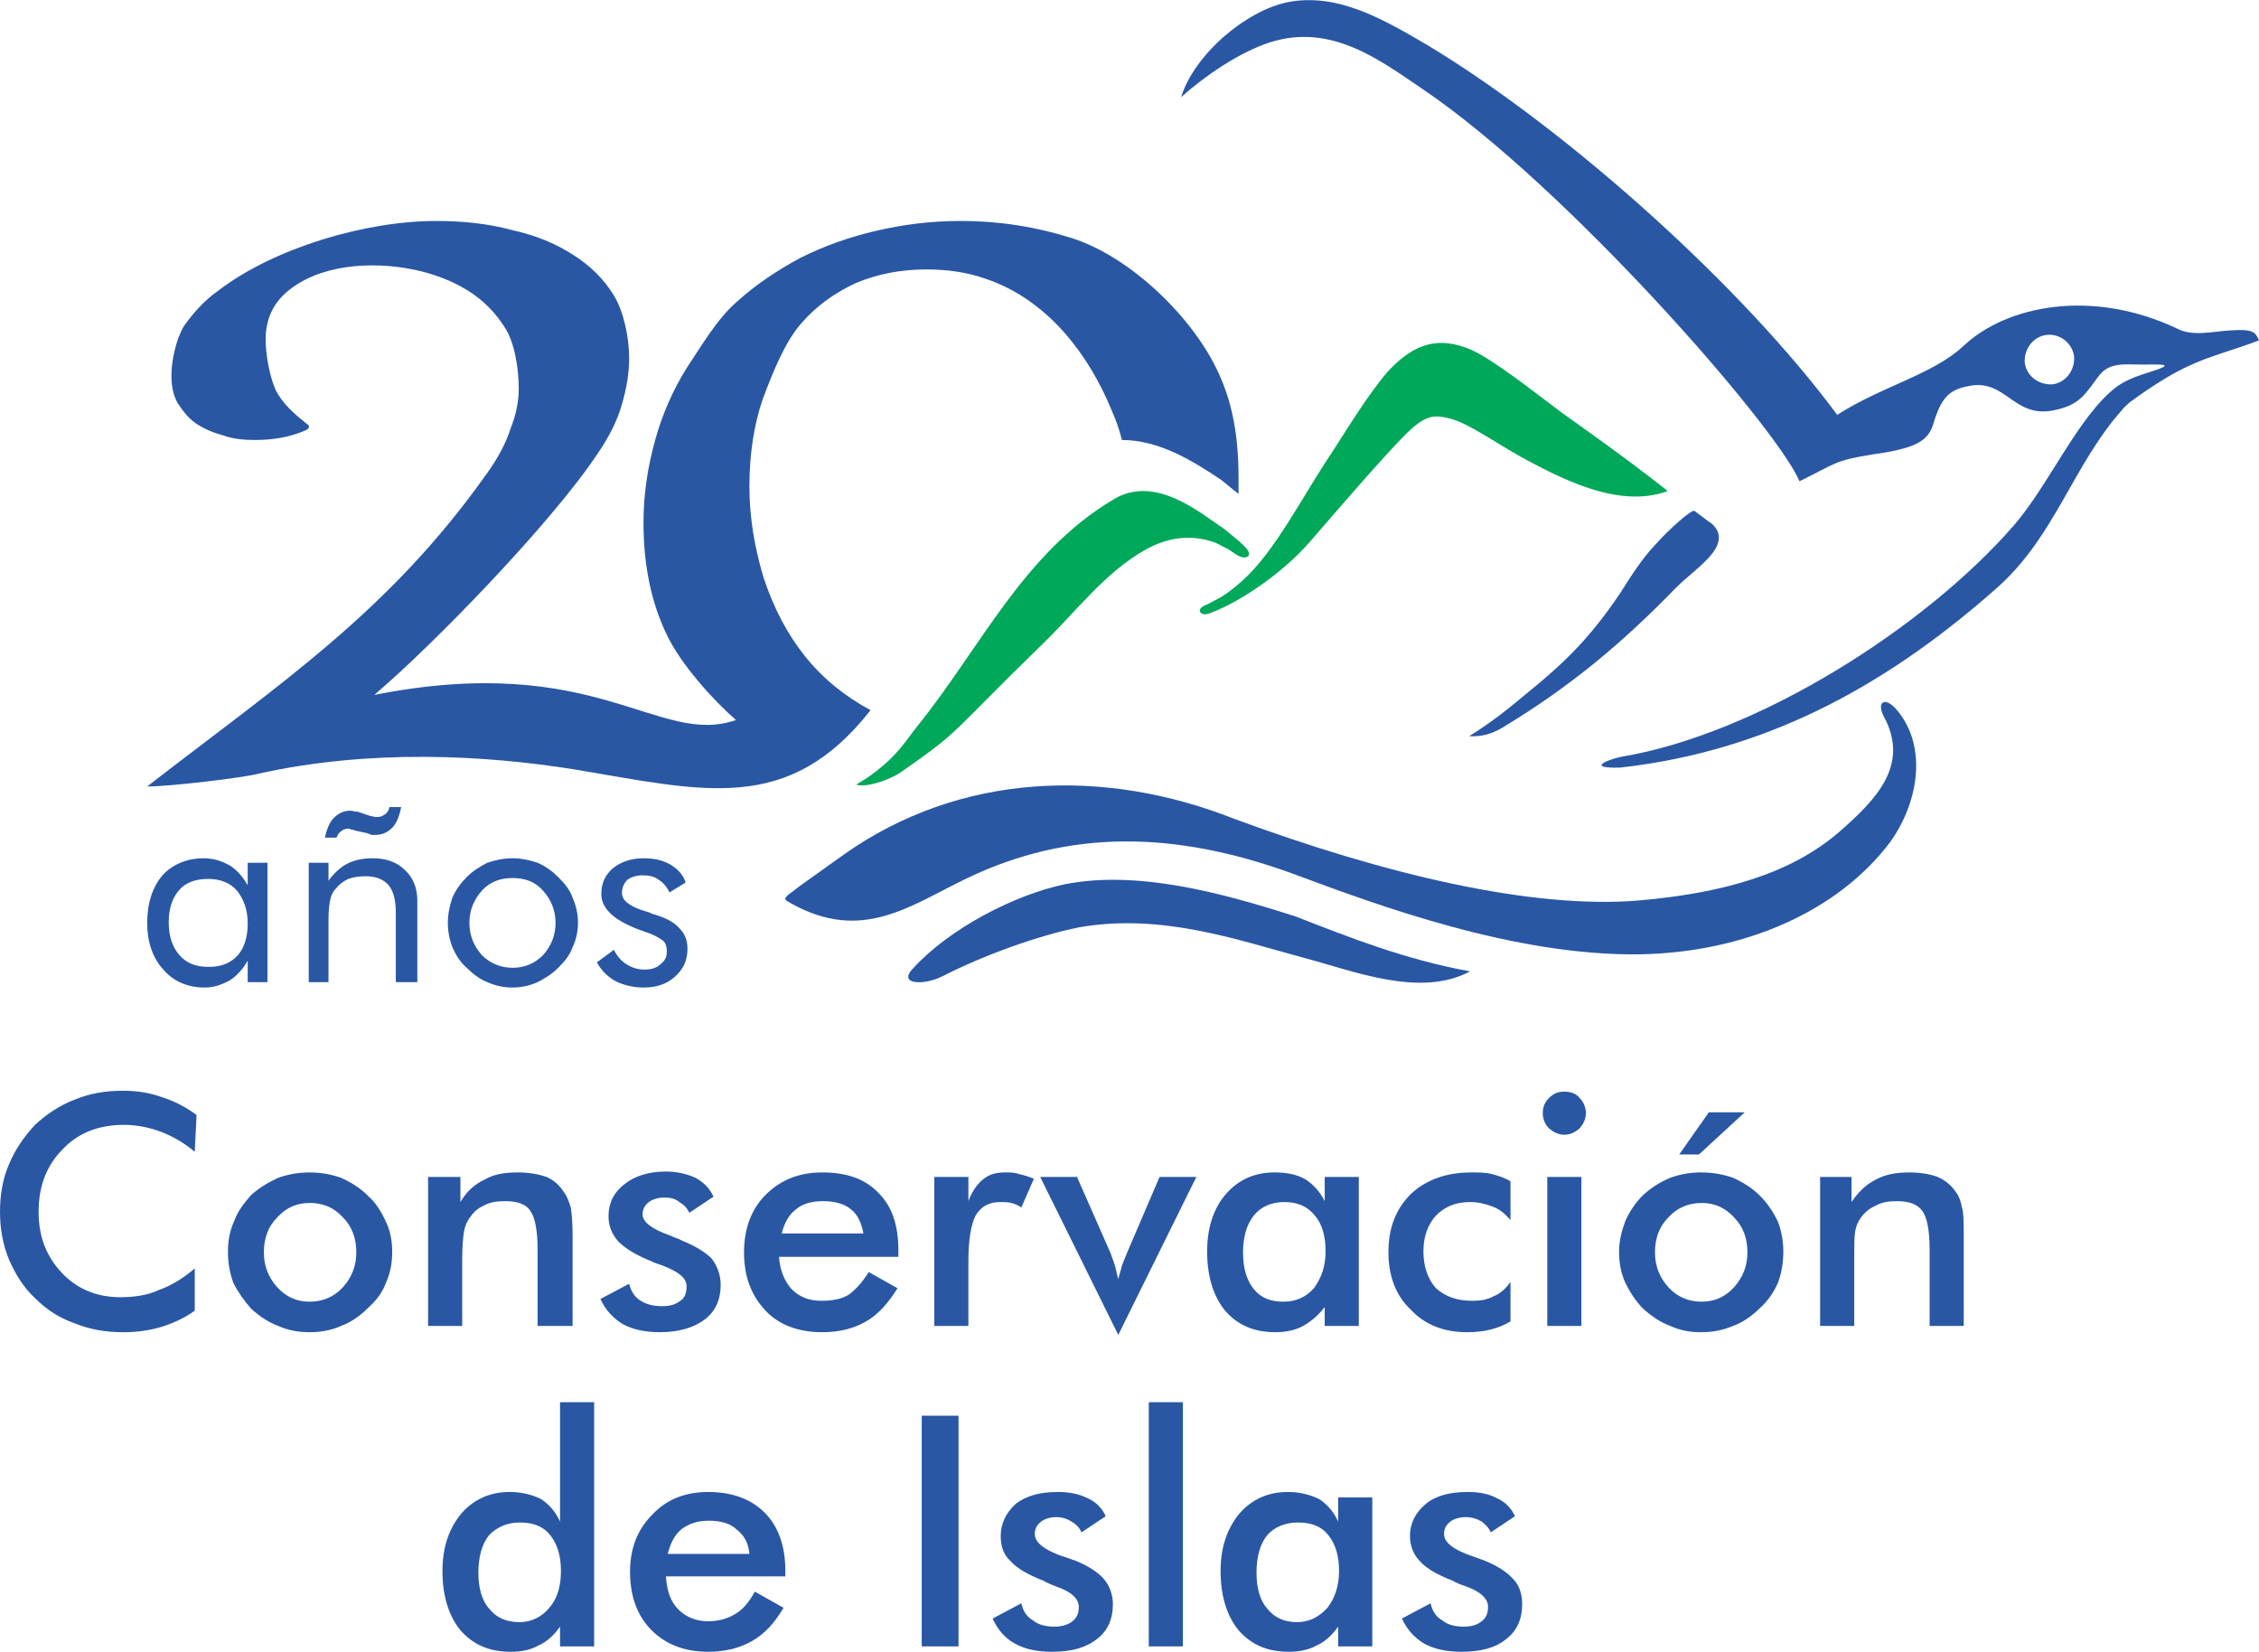 <?xml version="1.0" encoding="UTF-8"?>
<!DOCTYPE svg PUBLIC "-//W3C//DTD SVG 1.1//EN" "http://www.w3.org/Graphics/SVG/1.1/DTD/svg11.dtd">
<!-- Creator: CorelDRAW X8 -->
<svg xmlns="http://www.w3.org/2000/svg" xml:space="preserve" width="2.362in" height="1.727in" version="1.1" style="shape-rendering:geometricPrecision; text-rendering:geometricPrecision; image-rendering:optimizeQuality; fill-rule:evenodd; clip-rule:evenodd"
viewBox="0 0 2517 1840"
 xmlns:xlink="http://www.w3.org/1999/xlink">
 <defs>
  <style type="text/css">
   <![CDATA[
    .fil2 {fill:#00A859}
    .fil0 {fill:#2957A4}
    .fil1 {fill:#2957A4;fill-rule:nonzero}
   ]]>
  </style>
 </defs>
 <g id="Layer_x0020_1">
  <g id="_2015222917200">
   <g>
    <path class="fil0" d="M1380 550c-8,-6 -17,-14 -20,-16 -30,-20 -68,-44 -110,-44 -4,-17 -10,-30 -17,-46 -27,-59 -72,-113 -136,-134 -20,-7 -42,-10 -65,-10 -28,0 -54,5 -78,15 -24,11 -45,26 -62,46 -18,21 -31,54 -42,83 -10,29 -15,62 -15,98 0,35 6,69 16,102 11,33 26,62 46,87 20,25 45,45 73,60 -92,117 -186,90 -330,66 -100,-16 -228,-23 -353,5 -15,4 -96,14 -123,14 147,-114 269,-194 378,-348 13,-18 22,-35 27,-51 6,-15 9,-30 9,-44 0,-24 -5,-53 -16,-69 -10,-16 -24,-30 -40,-40 -16,-10 -33,-17 -53,-22 -45,-11 -104,-10 -143,18 -11,8 -18,16 -23,26 -5,10 -7,21 -7,32 0,16 4,40 11,56 8,16 21,27 36,39 2,1 2,4 -2,6 -18,8 -37,11 -57,11 -12,0 -24,-1 -35,-5 -11,-3 -21,-7 -30,-13 -9,-6 -15,-14 -21,-23 -5,-9 -7,-19 -7,-31 0,-16 5,-40 14,-55 10,-14 22,-28 39,-40 62,-47 163,-77 242,-77 30,0 58,3 84,10 27,6 49,15 69,28 19,12 34,27 45,45 11,18 17,47 17,70 0,17 -3,34 -8,51 -5,18 -14,36 -27,55 -51,77 -184,214 -249,269 248,-49 316,58 403,28 -24,-21 -62,-62 -78,-97 -17,-36 -25,-77 -25,-123 0,-33 5,-63 13,-92 8,-29 20,-56 35,-80 16,-24 34,-55 56,-74 21,-19 45,-35 71,-49 26,-13 54,-23 84,-30 30,-7 61,-11 94,-11 45,0 86,7 124,19 66,21 136,89 164,151 16,35 22,72 22,117 0,6 0,12 0,17z"/>
    <path class="fil1" d="M276 1029c0,-15 -4,-27 -12,-37 -8,-9 -19,-13 -32,-13 -14,0 -25,4 -32,12 -8,9 -12,21 -12,36 0,16 4,28 12,37 8,9 18,13 33,13 13,0 24,-4 32,-13 7,-8 11,-20 11,-35zm22 -68l0 133 -22 0 0 -24c-5,9 -12,17 -20,22 -9,5 -18,8 -28,8 -19,0 -35,-7 -46,-20 -12,-13 -18,-31 -18,-52 0,-22 6,-40 17,-53 11,-12 27,-19 46,-19 11,0 20,3 29,8 8,5 14,12 20,22l0 -25 22 0zm46 133l0 -133 22 0 0 20c6,-8 13,-15 21,-19 8,-4 17,-6 28,-6 15,0 27,4 36,13 9,8 14,20 14,34l0 91 -24 0 0 -78c0,-14 -3,-24 -8,-30 -6,-7 -15,-10 -26,-10 -7,0 -13,1 -19,3 -6,3 -10,6 -14,11 -3,3 -5,7 -6,12 -1,4 -2,12 -2,23l0 69 -22 0zm103 -195c-2,10 -5,18 -10,23 -5,5 -11,8 -19,8 -1,0 -2,0 -4,0 -2,-1 -3,-1 -5,-2l-14 -3c-1,-1 -3,-1 -4,-1 -1,-1 -2,-1 -3,-1 -3,0 -6,1 -8,3 -2,1 -4,4 -5,7l-13 0c2,-9 5,-17 10,-22 5,-5 11,-8 18,-8 1,0 3,0 5,1 1,0 2,0 3,0l15 5c2,0 4,1 5,1 1,0 2,0 3,0 3,0 5,-1 8,-3 2,-1 4,-4 5,-8l13 0zm76 129c0,14 5,26 14,36 9,9 21,14 34,14 14,0 25,-5 34,-14 9,-10 14,-22 14,-36 0,-14 -5,-26 -14,-36 -9,-10 -20,-14 -34,-14 -13,0 -25,4 -34,14 -9,10 -14,22 -14,36zm-24 0c0,-10 2,-19 5,-28 4,-9 9,-16 16,-23 7,-7 15,-12 23,-16 9,-3 18,-5 28,-5 10,0 19,2 28,5 9,4 16,9 23,16 7,7 13,14 16,23 4,9 6,18 6,28 0,9 -2,19 -6,27 -3,9 -9,16 -16,23 -7,7 -15,12 -23,16 -9,4 -18,6 -28,6 -10,0 -19,-2 -28,-6 -8,-3 -16,-9 -23,-16 -7,-6 -12,-14 -16,-23 -3,-8 -5,-17 -5,-27zm166 44l19 -14c4,8 9,13 14,16 6,4 13,6 20,6 8,0 14,-2 18,-6 5,-4 7,-8 7,-14 0,-5 -1,-9 -4,-12 -4,-3 -9,-6 -17,-9l-3 -1c-33,-11 -49,-25 -49,-42 0,-12 4,-21 13,-29 9,-7 20,-11 34,-11 12,0 21,2 30,7 8,5 14,11 17,20l-18 11c-3,-6 -7,-11 -12,-14 -5,-4 -11,-5 -18,-5 -7,0 -13,2 -17,5 -4,4 -6,9 -6,15 0,8 9,15 26,20 4,1 6,2 8,3 15,4 25,10 30,16 6,6 9,13 9,23 0,13 -5,23 -14,31 -9,8 -20,12 -35,12 -12,0 -23,-3 -31,-7 -9,-5 -16,-12 -21,-21z"/>
    <path class="fil2" d="M1858 547c-2,-2 -3,-3 -6,-5 -42,-33 -82,-61 -114,-84 -28,-21 -76,-59 -100,-69 -34,-14 -61,-8 -91,24 -21,24 -43,60 -63,91 -33,49 -63,110 -100,143 -11,10 -21,17 -29,21 -4,2 -5,3 -14,7 -9,5 -2,12 7,8 38,-14 85,-49 111,-79 39,-45 76,-88 103,-116 24,-25 34,-27 53,-22 22,5 56,31 93,50 60,32 108,46 150,31z"/>
    <path class="fil2" d="M1275 613c26,-15 52,-18 78,-9 3,1 10,5 16,8 3,2 6,4 9,6 12,7 18,0 10,-8 -2,-2 -4,-4 -6,-6 -6,-5 -20,-17 -24,-19 -31,-22 -75,-54 -117,-29 -101,60 -148,165 -219,253 -13,16 -21,32 -51,54 -5,4 -11,7 -17,11 14,4 42,-8 50,-14 70,-49 51,-39 159,-144 36,-35 68,-78 112,-103z"/>
    <g>
     <path class="fil0" d="M1805 855c171,-19 305,-98 422,-202 63,-57 83,-135 137,-196 3,-4 6,-6 9,-9 22,-16 46,-32 69,-42 19,-9 55,-19 75,-27 -4,-9 -6,-13 -33,-11 -18,1 -41,7 -58,-2 -95,-45 -190,-26 -238,19 -34,32 -91,45 -141,77 -104,-141 -298,-316 -455,-411 -51,-30 -101,-59 -156,-49 -47,9 -105,58 -120,106 27,-24 65,-50 99,-61 69,-22 124,21 170,52 160,108 395,377 420,437 41,-20 38,-23 82,-30 58,-8 63,-19 69,-40 8,-23 16,-32 37,-36 42,-9 50,36 95,27 30,-6 35,-18 51,-39 12,-15 28,-12 50,-12 13,0 28,-1 21,3 -13,6 -34,9 -52,22 -42,32 -75,109 -114,154 -100,115 -287,233 -438,258 -14,3 -40,13 -1,12zm475 -482c15,-2 29,9 31,24 1,15 -9,29 -24,31 -15,1 -29,-9 -31,-24 -1,-15 9,-29 24,-31z"/>
     <path class="fil0" d="M1453 1067c-77,-21 -160,-50 -251,-34 -45,9 -106,31 -151,54 -21,11 -51,10 -34,-8 41,-45 113,-82 169,-94 81,-16 174,9 258,36 59,23 122,48 194,61 -56,30 -131,-1 -185,-15z"/>
     <path class="fil0" d="M1805 661c-43,64 -78,90 -123,127 -15,12 -29,22 -45,32 18,1 30,-5 41,-12 69,-42 127,-89 189,-153 12,-12 26,-22 37,-34 11,-12 17,-26 3,-38 -6,-4 -12,-9 -19,-14 -3,-2 -28,20 -44,38 -15,16 -27,35 -39,54z"/>
     <path class="fil0" d="M1440 973c-132,-48 -249,-49 -362,5 -63,30 -117,73 -197,28 -5,-3 -9,-4 -3,-9l13 -10 49 -35c130,-92 291,-97 435,-40 168,62 332,101 451,91 92,-8 169,-29 224,-77 41,-36 78,-74 49,-128 -8,-15 0,-22 12,-10 37,40 28,104 -5,150 -58,77 -162,123 -279,125 -140,2 -293,-55 -387,-90z"/>
    </g>
   </g>
   <path class="fil1" d="M217 1283c-12,-10 -24,-17 -37,-22 -13,-5 -27,-8 -42,-8 -28,0 -51,9 -68,27 -18,18 -27,41 -27,70 0,28 9,50 26,68 17,18 39,27 65,27 15,0 30,-2 43,-8 14,-5 27,-13 40,-24l0 47c-11,8 -24,14 -37,18 -13,4 -27,6 -43,6 -19,0 -37,-3 -54,-10 -17,-6 -31,-15 -44,-28 -13,-12 -22,-27 -29,-43 -7,-17 -10,-35 -10,-53 0,-19 3,-37 10,-53 7,-17 17,-31 29,-44 13,-12 28,-22 44,-28 17,-7 34,-10 54,-10 15,0 29,2 43,7 13,4 27,11 39,20l-2 41zm180 112c0,-16 -5,-29 -15,-39 -10,-11 -22,-16 -37,-16 -14,0 -26,5 -36,16 -10,10 -15,23 -15,39 0,15 5,28 15,39 10,11 22,16 36,16 14,0 27,-5 37,-16 10,-11 15,-24 15,-39zm-143 -1c0,-12 2,-23 7,-34 4,-11 11,-20 19,-29 9,-8 19,-14 30,-19 11,-4 23,-6 35,-6 12,0 24,2 35,6 11,5 21,11 30,20 9,8 15,18 20,29 5,10 7,22 7,33 0,13 -2,24 -7,35 -4,11 -11,20 -20,28 -9,9 -19,16 -30,20 -11,5 -23,7 -35,7 -12,0 -24,-2 -35,-7 -11,-4 -21,-11 -30,-19 -8,-9 -15,-19 -20,-29 -4,-11 -6,-22 -6,-35zm223 83l0 -166 36 0 0 28c7,-12 16,-20 27,-25 10,-6 22,-8 37,-8 13,0 23,2 32,5 9,4 15,10 20,18 3,4 5,10 7,16 1,6 2,17 2,32l0 100 -39 0 0 -85c0,-22 -3,-36 -8,-43 -5,-8 -15,-11 -28,-11 -9,0 -17,1 -24,5 -7,3 -12,8 -16,14 -3,4 -5,9 -6,15 -1,6 -2,16 -2,30l0 75 -38 0zm192 -30l32 -17c2,8 6,15 13,19 6,4 14,6 24,6 9,0 15,-2 20,-6 5,-3 7,-9 7,-16 0,-9 -8,-16 -26,-23 -5,-2 -10,-3 -13,-5 -18,-7 -30,-15 -37,-22 -7,-8 -11,-17 -11,-28 0,-15 6,-27 18,-36 11,-9 27,-14 46,-14 13,0 24,3 33,7 9,5 16,12 20,21l-27 18c-2,-5 -6,-9 -11,-12 -5,-4 -10,-5 -17,-5 -7,0 -13,2 -17,5 -5,4 -7,8 -7,14 0,8 10,16 30,23 6,3 11,4 14,6 15,6 26,13 33,20 6,8 10,18 10,29 0,17 -6,30 -18,39 -12,9 -29,14 -50,14 -16,0 -30,-3 -41,-9 -10,-6 -19,-15 -25,-28zm332 -47l-133 0c1,15 6,27 14,36 9,9 20,13 33,13 13,0 23,-2 31,-7 8,-6 15,-14 22,-25l32 18c-10,16 -21,29 -35,37 -14,8 -30,12 -49,12 -26,0 -48,-8 -63,-24 -16,-17 -24,-38 -24,-65 0,-26 8,-48 24,-64 17,-17 38,-25 63,-25 27,0 48,7 63,23 15,15 22,36 22,64l0 7zm-39 -26c-2,-11 -6,-21 -14,-27 -7,-6 -18,-9 -31,-9 -13,0 -23,3 -30,9 -8,6 -13,15 -16,27l91 0zm117 -36c4,-11 10,-19 16,-24 7,-6 15,-8 25,-8 6,0 11,0 16,2 5,1 11,3 16,5l-14 32c-3,-2 -7,-4 -11,-5 -4,-1 -8,-1 -13,-1 -12,0 -21,5 -27,15 -5,10 -8,27 -8,50l0 73 -38 0 0 -166 38 0 0 27zm167 149l-87 -176 41 0 37 84c1,2 2,6 4,11 2,5 3,12 5,19 1,-5 3,-10 4,-15 2,-5 4,-10 6,-15l36 -84 41 0 -87 176zm268 -10l-38 0 0 -21c-7,9 -15,16 -24,21 -9,5 -20,7 -31,7 -24,0 -42,-8 -56,-24 -13,-16 -20,-38 -20,-66 0,-26 7,-48 21,-64 14,-16 32,-24 54,-24 13,0 25,2 35,8 9,6 16,14 21,24l0 -27 38 0 0 166zm-37 -83c0,-17 -4,-31 -12,-40 -8,-10 -19,-15 -34,-15 -14,0 -26,5 -34,15 -8,10 -12,24 -12,41 0,18 4,31 12,41 8,10 19,14 33,14 14,0 25,-5 34,-15 8,-11 13,-24 13,-41zm206 -35c-6,-7 -12,-12 -20,-15 -8,-3 -16,-5 -25,-5 -16,0 -28,5 -38,15 -9,10 -14,23 -14,40 0,17 5,31 14,41 10,9 23,14 40,14 9,0 17,-1 24,-5 8,-3 14,-9 19,-16l0 44c-7,4 -14,7 -22,9 -8,2 -17,3 -26,3 -26,0 -47,-8 -63,-25 -17,-16 -25,-38 -25,-64 0,-27 8,-48 25,-65 17,-16 40,-24 67,-24 9,0 17,0 24,2 7,2 14,4 20,8l0 43zm36 -119c0,-7 2,-12 7,-17 5,-5 10,-7 17,-7 7,0 13,2 17,7 4,4 7,10 7,17 0,7 -3,12 -7,17 -5,4 -10,7 -17,7 -7,0 -12,-3 -17,-7 -5,-5 -7,-11 -7,-17zm5 237l0 -166 38 0 0 166 -38 0zm223 -82c0,-16 -5,-29 -15,-39 -10,-11 -22,-16 -36,-16 -14,0 -27,5 -37,16 -10,10 -15,23 -15,39 0,15 5,28 15,39 10,11 23,16 37,16 14,0 26,-5 36,-16 10,-11 15,-24 15,-39zm-143 -1c0,-12 3,-23 7,-34 5,-11 11,-20 20,-29 9,-8 18,-14 30,-19 11,-4 22,-6 34,-6 13,0 25,2 36,6 11,5 21,11 30,20 8,8 15,18 20,29 4,10 6,22 6,33 0,13 -2,24 -6,35 -5,11 -11,20 -20,28 -9,9 -19,16 -30,20 -12,5 -23,7 -36,7 -12,0 -23,-2 -34,-7 -11,-4 -21,-11 -30,-19 -9,-9 -15,-19 -20,-29 -5,-11 -7,-22 -7,-35zm67 -108l33 -47 40 0 -51 47 -22 0zm157 191l0 -166 35 0 0 28c8,-12 17,-20 27,-25 11,-6 23,-8 38,-8 12,0 23,2 31,5 9,4 16,10 21,18 3,4 5,10 6,16 2,6 2,17 2,32l0 100 -38 0 0 -85c0,-22 -3,-36 -8,-43 -6,-8 -15,-11 -29,-11 -8,0 -16,1 -23,5 -7,3 -13,8 -17,14 -3,4 -5,9 -6,15 -1,6 -1,16 -1,30l0 75 -38 0zm-1403 273c0,-17 -4,-30 -12,-40 -8,-10 -19,-14 -34,-14 -14,0 -25,5 -34,14 -8,10 -12,24 -12,42 0,17 4,31 12,40 8,10 19,15 34,15 13,0 25,-6 33,-16 9,-10 13,-24 13,-41zm-1 -188l38 0 0 272 -38 0 0 -22c-7,10 -15,17 -24,21 -9,5 -19,7 -31,7 -24,0 -42,-8 -56,-24 -13,-16 -20,-38 -20,-66 0,-26 7,-47 21,-64 14,-16 32,-24 54,-24 13,0 25,3 35,8 9,6 16,14 21,25l0 -133zm251 194l-133 0c1,16 5,28 14,37 8,8 19,13 33,13 12,0 22,-3 30,-8 9,-5 16,-14 22,-25l32 18c-10,17 -21,29 -35,37 -14,8 -30,12 -49,12 -26,0 -47,-8 -63,-24 -16,-16 -24,-38 -24,-65 0,-26 8,-47 25,-64 16,-17 37,-25 62,-25 27,0 48,8 63,23 15,15 23,37 23,64l0 7zm-40 -25c-1,-12 -6,-21 -14,-27 -7,-7 -18,-10 -31,-10 -12,0 -22,3 -30,9 -8,6 -13,16 -16,28l91 0zm192 103l0 -257 41 0 0 257 -41 0zm79 -31l32 -17c2,9 6,15 13,19 6,5 14,7 24,7 8,0 15,-2 20,-6 5,-4 7,-9 7,-16 0,-9 -8,-17 -26,-23 -5,-2 -10,-4 -13,-6 -18,-7 -30,-14 -37,-22 -8,-7 -11,-17 -11,-28 0,-14 6,-26 17,-36 12,-9 27,-13 47,-13 12,0 23,2 33,7 9,4 16,11 20,20l-27 18c-2,-5 -6,-9 -11,-12 -5,-3 -10,-5 -17,-5 -7,0 -13,2 -17,5 -5,4 -7,8 -7,14 0,9 10,17 29,24 7,2 11,4 15,5 15,6 26,13 33,21 6,7 10,17 10,28 0,17 -6,30 -18,39 -13,10 -29,14 -50,14 -17,0 -30,-3 -41,-9 -11,-6 -19,-15 -25,-28zm174 31l0 -272 38 0 0 272 -38 0zm249 0l-38 0 0 -22c-7,10 -15,17 -24,21 -9,5 -20,7 -31,7 -24,0 -42,-8 -56,-24 -13,-16 -20,-38 -20,-66 0,-26 7,-47 21,-64 14,-16 32,-24 54,-24 13,0 25,3 35,8 9,6 16,14 21,25l0 -27 38 0 0 166zm-37 -84c0,-17 -4,-30 -12,-40 -8,-10 -19,-14 -34,-14 -14,0 -26,5 -34,14 -8,10 -12,24 -12,42 0,17 4,31 12,40 8,10 19,15 33,15 14,0 25,-6 34,-16 8,-10 13,-24 13,-41zm70 53l32 -17c2,9 6,15 13,19 6,5 14,7 24,7 9,0 15,-2 20,-6 5,-4 7,-9 7,-16 0,-9 -8,-17 -25,-23 -6,-2 -11,-4 -14,-6 -18,-7 -30,-14 -37,-22 -7,-7 -11,-17 -11,-28 0,-14 6,-26 18,-36 11,-9 27,-13 46,-13 13,0 24,2 33,7 9,4 16,11 20,20l-27 18c-2,-5 -6,-9 -10,-12 -5,-3 -11,-5 -18,-5 -7,0 -13,2 -17,5 -5,4 -7,8 -7,14 0,9 10,17 30,24 6,2 11,4 14,5 15,6 26,13 33,21 7,7 10,17 10,28 0,17 -6,30 -18,39 -12,10 -29,14 -50,14 -16,0 -30,-3 -41,-9 -10,-6 -19,-15 -25,-28z"/>
  </g>
 </g>
</svg>
